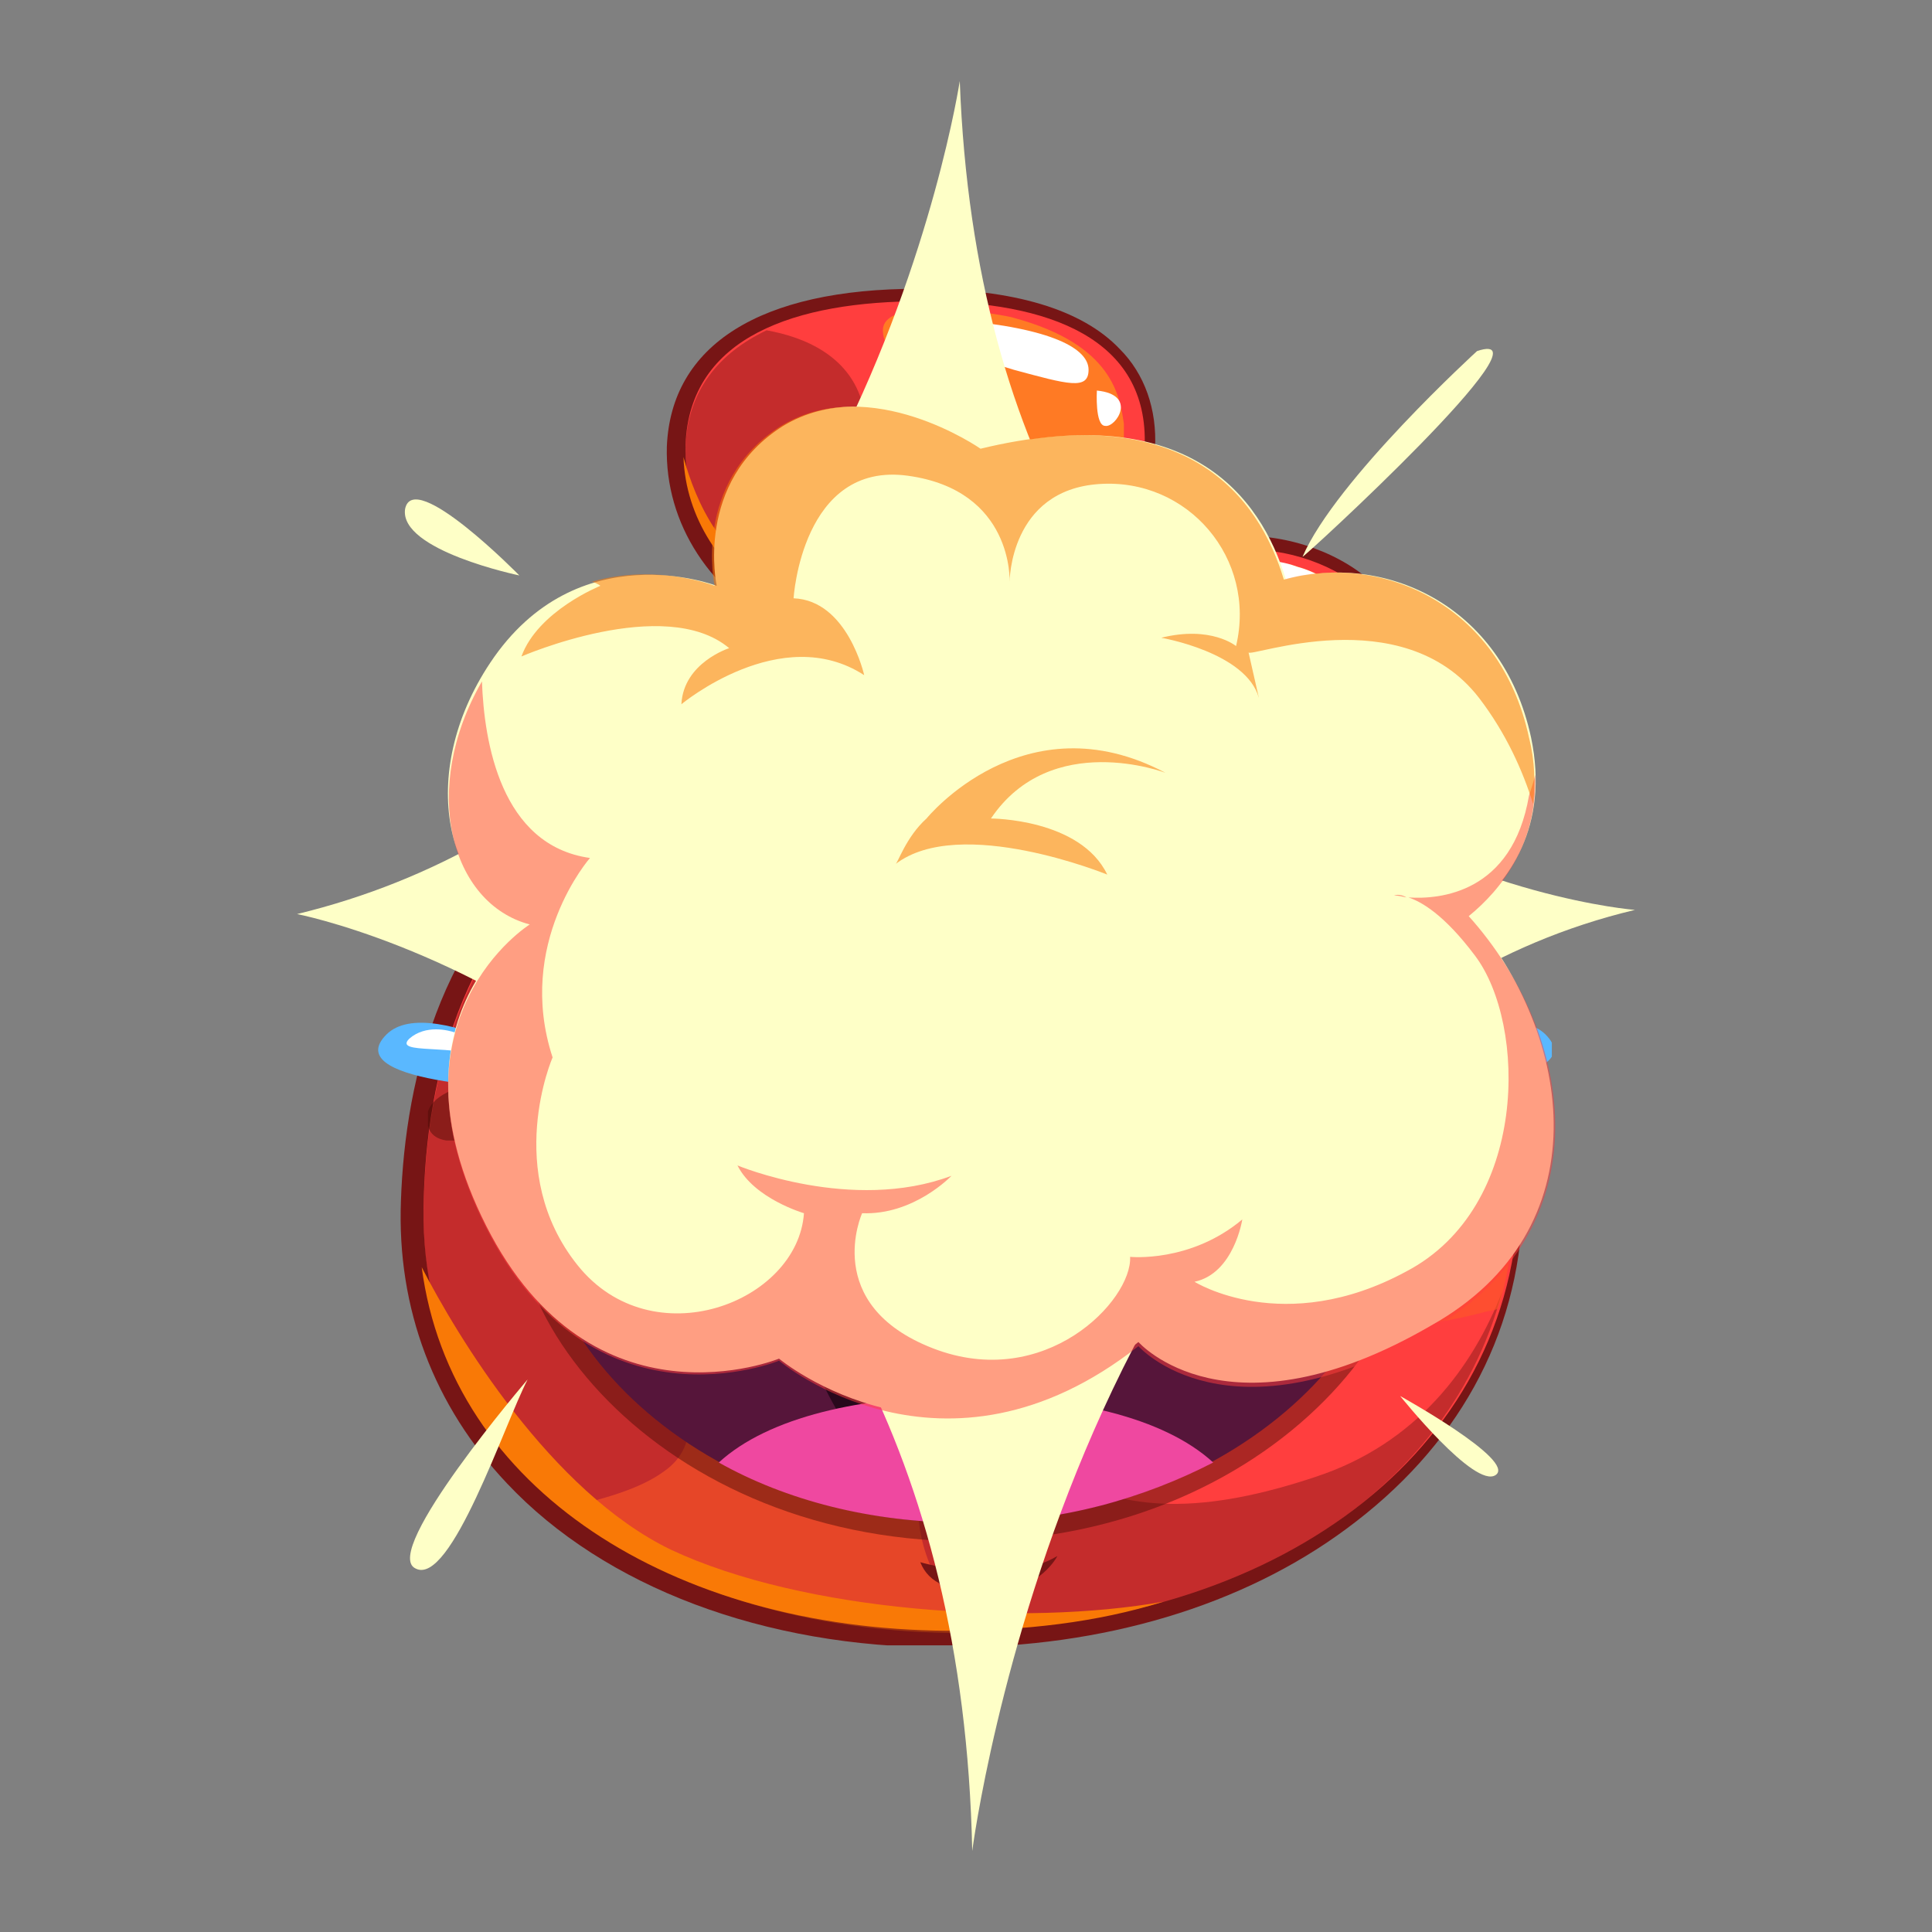 <?xml version="1.0" encoding="utf-8"?>
<!-- Generator: Adobe Illustrator 21.1.0, SVG Export Plug-In . SVG Version: 6.00 Build 0)  -->
<svg version="1.1" xmlns="http://www.w3.org/2000/svg" xmlns:xlink="http://www.w3.org/1999/xlink" x="0px" y="0px"
	 viewBox="0 0 93 93" style="enable-background:new 0 0 93 93;" xml:space="preserve">
<rect x="0" y="0" width="93" height="93" fill="#808080" stroke="none"/>
<style type="text/css">
	.st0{fill:#045B4F;}
	.st1{fill:#0BA8A0;}
	.st2{opacity:0.22;fill:#052D28;}
	.st3{fill:#19CCBE;}
	.st4{fill:#00D8A4;}
	.st5{opacity:0.22;fill:#10FFC0;}
	.st6{opacity:0.29;fill:#052D28;}
	.st7{fill:#FFFFFF;}
	.st8{opacity:0.55;fill:#06332E;}
	.st9{fill:#083F37;}
	.st10{opacity:0.43;fill:#0BA8A0;}
	.st11{fill:#EF48A0;}
	.st12{opacity:0.78;fill:#FF88CC;}
	.st13{fill:#FF88CC;}
	.st14{opacity:0.9;fill:#8FFFDF;}
	.st15{fill:#F5FF76;}
	.st16{opacity:0.61;fill:#79B293;}
	.st17{opacity:0.22;}
	.st18{fill:#052D28;}
	.st19{fill:#BDFDFF;}
	.st20{opacity:0.52;fill:#BDFDFF;}
	.st21{opacity:0.62;}
	.st22{opacity:0.5;fill:#BDFDFF;}
	.st23{opacity:0.68;}
	.st24{fill:#0B3D36;}
	.st25{fill:#892563;}
	.st26{opacity:0.35;fill:#FF88CC;}
	.st27{opacity:0.29;fill:#56153A;}
	.st28{fill:#FF6CC0;}
	.st29{opacity:0.3;fill:#FFA37B;}
	.st30{fill:#FFC2E8;}
	.st31{opacity:0.55;fill:#56153A;}
	.st32{fill:#56153A;}
	.st33{opacity:0.5;fill:#EF48A0;}
	.st34{opacity:0.44;fill:#FF88CC;}
	.st35{opacity:0.38;fill:#56153A;}
	.st36{opacity:0.61;fill:#DDAFC9;}
	.st37{opacity:0.3;fill:#F9E4EC;}
	.st38{opacity:0.5;}
	.st39{opacity:0.5;fill:#56153A;}
	.st40{fill:#F9E4EC;}
	.st41{clip-path:url(#SVGID_2_);}
	.st42{clip-path:url(#SVGID_4_);fill:#0A4377;}
	.st43{clip-path:url(#SVGID_4_);fill:#2D84E2;}
	.st44{clip-path:url(#SVGID_4_);fill:#3BADF2;}
	.st45{opacity:0.27;clip-path:url(#SVGID_4_);}
	.st46{clip-path:url(#SVGID_6_);fill:#19328E;}
	.st47{clip-path:url(#SVGID_8_);fill:#19328E;}
	.st48{opacity:0.5;clip-path:url(#SVGID_4_);}
	.st49{clip-path:url(#SVGID_10_);fill:#19328E;}
	.st50{opacity:0.13;clip-path:url(#SVGID_4_);}
	.st51{clip-path:url(#SVGID_12_);fill:#C5FFFF;}
	.st52{opacity:0.62;clip-path:url(#SVGID_4_);}
	.st53{clip-path:url(#SVGID_14_);fill:#C5FFFF;}
	.st54{clip-path:url(#SVGID_16_);fill:#C5FFFF;}
	.st55{opacity:0.22;clip-path:url(#SVGID_4_);}
	.st56{clip-path:url(#SVGID_18_);fill:#C5FFFF;}
	.st57{clip-path:url(#SVGID_4_);fill:#0E3B63;}
	.st58{clip-path:url(#SVGID_20_);fill:#C5FFFF;}
	.st59{clip-path:url(#SVGID_22_);fill:#C5FFFF;}
	.st60{clip-path:url(#SVGID_24_);fill:#C5FFFF;}
	.st61{clip-path:url(#SVGID_4_);fill:#EF48A0;}
	.st62{clip-path:url(#SVGID_4_);fill:#FFFFFF;}
	.st63{clip-path:url(#SVGID_26_);fill:#19328E;}
	.st64{clip-path:url(#SVGID_28_);fill:#19328E;}
	.st65{clip-path:url(#SVGID_30_);fill:#19328E;}
	.st66{opacity:0.78;clip-path:url(#SVGID_4_);}
	.st67{opacity:0.43;clip-path:url(#SVGID_32_);fill:#3BADF2;}
	.st68{opacity:0.43;clip-path:url(#SVGID_34_);fill:#3BADF2;}
	.st69{clip-path:url(#SVGID_36_);fill:#19328E;}
	.st70{clip-path:url(#SVGID_38_);}
	.st71{clip-path:url(#SVGID_40_);fill:#0A4377;}
	.st72{clip-path:url(#SVGID_40_);fill:#2D84E2;}
	.st73{clip-path:url(#SVGID_40_);fill:#3BADF2;}
	.st74{opacity:0.27;clip-path:url(#SVGID_40_);}
	.st75{clip-path:url(#SVGID_42_);fill:#19328E;}
	.st76{clip-path:url(#SVGID_44_);fill:#19328E;}
	.st77{opacity:0.5;clip-path:url(#SVGID_40_);}
	.st78{clip-path:url(#SVGID_46_);fill:#19328E;}
	.st79{opacity:0.13;clip-path:url(#SVGID_40_);}
	.st80{clip-path:url(#SVGID_48_);fill:#C5FFFF;}
	.st81{opacity:0.62;clip-path:url(#SVGID_40_);}
	.st82{clip-path:url(#SVGID_50_);fill:#C5FFFF;}
	.st83{clip-path:url(#SVGID_52_);fill:#C5FFFF;}
	.st84{opacity:0.22;clip-path:url(#SVGID_40_);}
	.st85{clip-path:url(#SVGID_54_);fill:#C5FFFF;}
	.st86{clip-path:url(#SVGID_40_);fill:#0E3B63;}
	.st87{clip-path:url(#SVGID_56_);fill:#C5FFFF;}
	.st88{clip-path:url(#SVGID_58_);fill:#C5FFFF;}
	.st89{clip-path:url(#SVGID_60_);fill:#C5FFFF;}
	.st90{clip-path:url(#SVGID_40_);fill:#EF48A0;}
	.st91{clip-path:url(#SVGID_40_);fill:#FFFFFF;}
	.st92{clip-path:url(#SVGID_62_);fill:#19328E;}
	.st93{clip-path:url(#SVGID_64_);fill:#19328E;}
	.st94{clip-path:url(#SVGID_66_);fill:#19328E;}
	.st95{opacity:0.78;clip-path:url(#SVGID_40_);}
	.st96{opacity:0.43;clip-path:url(#SVGID_68_);fill:#3BADF2;}
	.st97{opacity:0.43;clip-path:url(#SVGID_70_);fill:#3BADF2;}
	.st98{clip-path:url(#SVGID_72_);fill:#19328E;}
	.st99{opacity:0.21;fill:#85D2F9;}
	.st100{clip-path:url(#SVGID_74_);}
	.st101{clip-path:url(#SVGID_76_);fill:#0A4377;}
	.st102{clip-path:url(#SVGID_76_);fill:#2D84E2;}
	.st103{clip-path:url(#SVGID_76_);fill:#3BADF2;}
	.st104{opacity:0.27;clip-path:url(#SVGID_76_);}
	.st105{clip-path:url(#SVGID_78_);fill:#19328E;}
	.st106{clip-path:url(#SVGID_80_);fill:#19328E;}
	.st107{opacity:0.5;clip-path:url(#SVGID_76_);}
	.st108{clip-path:url(#SVGID_82_);fill:#19328E;}
	.st109{opacity:0.13;clip-path:url(#SVGID_76_);}
	.st110{clip-path:url(#SVGID_84_);fill:#C5FFFF;}
	.st111{opacity:0.62;clip-path:url(#SVGID_76_);}
	.st112{clip-path:url(#SVGID_86_);fill:#C5FFFF;}
	.st113{clip-path:url(#SVGID_88_);fill:#C5FFFF;}
	.st114{opacity:0.22;clip-path:url(#SVGID_76_);}
	.st115{clip-path:url(#SVGID_90_);fill:#C5FFFF;}
	.st116{clip-path:url(#SVGID_76_);fill:#0E3B63;}
	.st117{clip-path:url(#SVGID_92_);fill:#C5FFFF;}
	.st118{clip-path:url(#SVGID_94_);fill:#C5FFFF;}
	.st119{clip-path:url(#SVGID_96_);fill:#C5FFFF;}
	.st120{clip-path:url(#SVGID_76_);fill:#EF48A0;}
	.st121{clip-path:url(#SVGID_76_);fill:#FFFFFF;}
	.st122{clip-path:url(#SVGID_98_);fill:#19328E;}
	.st123{clip-path:url(#SVGID_100_);fill:#19328E;}
	.st124{clip-path:url(#SVGID_102_);fill:#19328E;}
	.st125{opacity:0.78;clip-path:url(#SVGID_76_);}
	.st126{opacity:0.43;clip-path:url(#SVGID_104_);fill:#3BADF2;}
	.st127{opacity:0.43;clip-path:url(#SVGID_106_);fill:#3BADF2;}
	.st128{clip-path:url(#SVGID_108_);fill:#19328E;}
	.st129{opacity:0.5;fill:#C5FFFF;}
	.st130{fill:#C5FFFF;}
	.st131{opacity:0.37;}
	.st132{fill:#19328E;}
	.st133{opacity:0.43;fill:#3BADF2;}
	.st134{clip-path:url(#SVGID_110_);}
	.st135{clip-path:url(#SVGID_112_);fill:#0A4377;}
	.st136{clip-path:url(#SVGID_112_);fill:#2D84E2;}
	.st137{clip-path:url(#SVGID_112_);fill:#3BADF2;}
	.st138{opacity:0.27;clip-path:url(#SVGID_112_);}
	.st139{clip-path:url(#SVGID_114_);fill:#19328E;}
	.st140{clip-path:url(#SVGID_116_);fill:#19328E;}
	.st141{opacity:0.5;clip-path:url(#SVGID_112_);}
	.st142{clip-path:url(#SVGID_118_);fill:#19328E;}
	.st143{opacity:0.13;clip-path:url(#SVGID_112_);}
	.st144{clip-path:url(#SVGID_120_);fill:#C5FFFF;}
	.st145{opacity:0.62;clip-path:url(#SVGID_112_);}
	.st146{clip-path:url(#SVGID_122_);fill:#C5FFFF;}
	.st147{clip-path:url(#SVGID_124_);fill:#C5FFFF;}
	.st148{opacity:0.22;clip-path:url(#SVGID_112_);}
	.st149{clip-path:url(#SVGID_126_);fill:#C5FFFF;}
	.st150{clip-path:url(#SVGID_112_);fill:#0E3B63;}
	.st151{clip-path:url(#SVGID_128_);fill:#C5FFFF;}
	.st152{clip-path:url(#SVGID_130_);fill:#C5FFFF;}
	.st153{clip-path:url(#SVGID_132_);fill:#C5FFFF;}
	.st154{clip-path:url(#SVGID_112_);fill:#EF48A0;}
	.st155{clip-path:url(#SVGID_112_);fill:#FFFFFF;}
	.st156{clip-path:url(#SVGID_134_);fill:#19328E;}
	.st157{clip-path:url(#SVGID_136_);fill:#19328E;}
	.st158{clip-path:url(#SVGID_138_);fill:#19328E;}
	.st159{opacity:0.78;clip-path:url(#SVGID_112_);}
	.st160{opacity:0.43;clip-path:url(#SVGID_140_);fill:#3BADF2;}
	.st161{opacity:0.43;clip-path:url(#SVGID_142_);fill:#3BADF2;}
	.st162{clip-path:url(#SVGID_144_);fill:#19328E;}
	.st163{opacity:0.37;fill:#19328E;}
	.st164{clip-path:url(#SVGID_146_);}
	.st165{clip-path:url(#SVGID_148_);fill:#0A4377;}
	.st166{clip-path:url(#SVGID_148_);fill:#2D84E2;}
	.st167{clip-path:url(#SVGID_148_);fill:#3BADF2;}
	.st168{opacity:0.27;clip-path:url(#SVGID_148_);}
	.st169{clip-path:url(#SVGID_150_);fill:#19328E;}
	.st170{clip-path:url(#SVGID_152_);fill:#19328E;}
	.st171{opacity:0.5;clip-path:url(#SVGID_148_);}
	.st172{clip-path:url(#SVGID_154_);fill:#19328E;}
	.st173{opacity:0.13;clip-path:url(#SVGID_148_);}
	.st174{clip-path:url(#SVGID_156_);fill:#C5FFFF;}
	.st175{opacity:0.62;clip-path:url(#SVGID_148_);}
	.st176{clip-path:url(#SVGID_158_);fill:#C5FFFF;}
	.st177{clip-path:url(#SVGID_160_);fill:#C5FFFF;}
	.st178{opacity:0.22;clip-path:url(#SVGID_148_);}
	.st179{clip-path:url(#SVGID_162_);fill:#C5FFFF;}
	.st180{clip-path:url(#SVGID_148_);fill:#0E3B63;}
	.st181{clip-path:url(#SVGID_164_);fill:#C5FFFF;}
	.st182{clip-path:url(#SVGID_166_);fill:#C5FFFF;}
	.st183{clip-path:url(#SVGID_168_);fill:#C5FFFF;}
	.st184{clip-path:url(#SVGID_148_);fill:#EF48A0;}
	.st185{clip-path:url(#SVGID_148_);fill:#FFFFFF;}
	.st186{clip-path:url(#SVGID_170_);fill:#19328E;}
	.st187{clip-path:url(#SVGID_172_);fill:#19328E;}
	.st188{clip-path:url(#SVGID_174_);fill:#19328E;}
	.st189{opacity:0.78;clip-path:url(#SVGID_148_);}
	.st190{opacity:0.43;clip-path:url(#SVGID_176_);fill:#3BADF2;}
	.st191{opacity:0.43;clip-path:url(#SVGID_178_);fill:#3BADF2;}
	.st192{clip-path:url(#SVGID_180_);fill:#19328E;}
	.st193{clip-path:url(#SVGID_182_);}
	.st194{clip-path:url(#SVGID_184_);fill:#0A4377;}
	.st195{clip-path:url(#SVGID_184_);fill:#2D84E2;}
	.st196{clip-path:url(#SVGID_184_);fill:#3BADF2;}
	.st197{opacity:0.27;clip-path:url(#SVGID_184_);}
	.st198{clip-path:url(#SVGID_186_);fill:#19328E;}
	.st199{clip-path:url(#SVGID_188_);fill:#19328E;}
	.st200{opacity:0.5;clip-path:url(#SVGID_184_);}
	.st201{clip-path:url(#SVGID_190_);fill:#19328E;}
	.st202{opacity:0.13;clip-path:url(#SVGID_184_);}
	.st203{clip-path:url(#SVGID_192_);fill:#C5FFFF;}
	.st204{opacity:0.62;clip-path:url(#SVGID_184_);}
	.st205{clip-path:url(#SVGID_194_);fill:#C5FFFF;}
	.st206{clip-path:url(#SVGID_196_);fill:#C5FFFF;}
	.st207{opacity:0.22;clip-path:url(#SVGID_184_);}
	.st208{clip-path:url(#SVGID_198_);fill:#C5FFFF;}
	.st209{clip-path:url(#SVGID_184_);fill:#0E3B63;}
	.st210{clip-path:url(#SVGID_200_);fill:#C5FFFF;}
	.st211{clip-path:url(#SVGID_202_);fill:#C5FFFF;}
	.st212{clip-path:url(#SVGID_204_);fill:#C5FFFF;}
	.st213{clip-path:url(#SVGID_184_);fill:#EF48A0;}
	.st214{clip-path:url(#SVGID_184_);fill:#FFFFFF;}
	.st215{clip-path:url(#SVGID_206_);fill:#19328E;}
	.st216{clip-path:url(#SVGID_208_);fill:#19328E;}
	.st217{clip-path:url(#SVGID_210_);fill:#19328E;}
	.st218{opacity:0.78;clip-path:url(#SVGID_184_);}
	.st219{opacity:0.43;clip-path:url(#SVGID_212_);fill:#3BADF2;}
	.st220{opacity:0.43;clip-path:url(#SVGID_214_);fill:#3BADF2;}
	.st221{clip-path:url(#SVGID_216_);fill:#19328E;}
	.st222{clip-path:url(#SVGID_218_);}
	.st223{clip-path:url(#SVGID_220_);fill:#0A4377;}
	.st224{clip-path:url(#SVGID_220_);fill:#2D84E2;}
	.st225{clip-path:url(#SVGID_220_);fill:#3BADF2;}
	.st226{opacity:0.27;clip-path:url(#SVGID_220_);}
	.st227{clip-path:url(#SVGID_222_);fill:#19328E;}
	.st228{clip-path:url(#SVGID_224_);fill:#19328E;}
	.st229{opacity:0.5;clip-path:url(#SVGID_220_);}
	.st230{clip-path:url(#SVGID_226_);fill:#19328E;}
	.st231{opacity:0.13;clip-path:url(#SVGID_220_);}
	.st232{clip-path:url(#SVGID_228_);fill:#C5FFFF;}
	.st233{opacity:0.62;clip-path:url(#SVGID_220_);}
	.st234{clip-path:url(#SVGID_230_);fill:#C5FFFF;}
	.st235{clip-path:url(#SVGID_232_);fill:#C5FFFF;}
	.st236{opacity:0.22;clip-path:url(#SVGID_220_);}
	.st237{clip-path:url(#SVGID_234_);fill:#C5FFFF;}
	.st238{clip-path:url(#SVGID_220_);fill:#0E3B63;}
	.st239{clip-path:url(#SVGID_236_);fill:#C5FFFF;}
	.st240{clip-path:url(#SVGID_238_);fill:#C5FFFF;}
	.st241{clip-path:url(#SVGID_240_);fill:#C5FFFF;}
	.st242{clip-path:url(#SVGID_220_);fill:#EF48A0;}
	.st243{clip-path:url(#SVGID_220_);fill:#FFFFFF;}
	.st244{clip-path:url(#SVGID_242_);fill:#19328E;}
	.st245{clip-path:url(#SVGID_244_);fill:#19328E;}
	.st246{clip-path:url(#SVGID_246_);fill:#19328E;}
	.st247{opacity:0.78;clip-path:url(#SVGID_220_);}
	.st248{opacity:0.43;clip-path:url(#SVGID_248_);fill:#3BADF2;}
	.st249{opacity:0.43;clip-path:url(#SVGID_250_);fill:#3BADF2;}
	.st250{clip-path:url(#SVGID_252_);fill:#19328E;}
	.st251{clip-path:url(#SVGID_254_);}
	.st252{clip-path:url(#SVGID_256_);fill:#57056B;}
	.st253{clip-path:url(#SVGID_256_);fill:#D14AED;}
	.st254{opacity:0.52;clip-path:url(#SVGID_256_);}
	.st255{clip-path:url(#SVGID_258_);fill:#ED82F9;}
	.st256{opacity:0.33;clip-path:url(#SVGID_256_);}
	.st257{clip-path:url(#SVGID_260_);fill:#421554;}
	.st258{clip-path:url(#SVGID_256_);fill:#E84DF4;}
	.st259{opacity:0.45;clip-path:url(#SVGID_256_);}
	.st260{clip-path:url(#SVGID_262_);fill:#D183FF;}
	.st261{opacity:0.55;clip-path:url(#SVGID_256_);}
	.st262{clip-path:url(#SVGID_264_);fill:#421554;}
	.st263{clip-path:url(#SVGID_256_);fill:#440254;}
	.st264{opacity:0.5;clip-path:url(#SVGID_256_);}
	.st265{clip-path:url(#SVGID_266_);fill:#BE4AED;}
	.st266{clip-path:url(#SVGID_256_);fill:#FFFFFF;}
	.st267{clip-path:url(#SVGID_268_);fill:#421554;}
	.st268{clip-path:url(#SVGID_270_);fill:#BE4AED;}
	.st269{clip-path:url(#SVGID_272_);fill:#421554;}
	.st270{clip-path:url(#SVGID_256_);fill:#EF48A0;}
	.st271{opacity:0.39;clip-path:url(#SVGID_256_);}
	.st272{clip-path:url(#SVGID_274_);fill:#421554;}
	.st273{clip-path:url(#SVGID_256_);fill:#ED82F9;}
	.st274{clip-path:url(#SVGID_256_);fill:#FF6CC0;}
	.st275{opacity:0.37;clip-path:url(#SVGID_256_);}
	.st276{clip-path:url(#SVGID_276_);fill:#421554;}
	.st277{clip-path:url(#SVGID_256_);fill:#FFC2E8;}
	.st278{opacity:0.78;clip-path:url(#SVGID_256_);}
	.st279{clip-path:url(#SVGID_278_);fill:#FF88CC;}
	.st280{clip-path:url(#SVGID_280_);fill:#FF88CC;}
	.st281{clip-path:url(#SVGID_282_);}
	.st282{clip-path:url(#SVGID_284_);fill:#57056B;}
	.st283{clip-path:url(#SVGID_284_);fill:#D14AED;}
	.st284{opacity:0.52;clip-path:url(#SVGID_284_);}
	.st285{clip-path:url(#SVGID_286_);fill:#ED82F9;}
	.st286{opacity:0.33;clip-path:url(#SVGID_284_);}
	.st287{clip-path:url(#SVGID_288_);fill:#421554;}
	.st288{clip-path:url(#SVGID_284_);fill:#E84DF4;}
	.st289{opacity:0.45;clip-path:url(#SVGID_284_);}
	.st290{clip-path:url(#SVGID_290_);fill:#D183FF;}
	.st291{opacity:0.55;clip-path:url(#SVGID_284_);}
	.st292{clip-path:url(#SVGID_292_);fill:#421554;}
	.st293{clip-path:url(#SVGID_284_);fill:#440254;}
	.st294{opacity:0.5;clip-path:url(#SVGID_284_);}
	.st295{clip-path:url(#SVGID_294_);fill:#BE4AED;}
	.st296{clip-path:url(#SVGID_284_);fill:#FFFFFF;}
	.st297{clip-path:url(#SVGID_296_);fill:#421554;}
	.st298{clip-path:url(#SVGID_298_);fill:#BE4AED;}
	.st299{clip-path:url(#SVGID_300_);fill:#421554;}
	.st300{clip-path:url(#SVGID_284_);fill:#EF48A0;}
	.st301{opacity:0.39;clip-path:url(#SVGID_284_);}
	.st302{clip-path:url(#SVGID_302_);fill:#421554;}
	.st303{clip-path:url(#SVGID_284_);fill:#ED82F9;}
	.st304{clip-path:url(#SVGID_284_);fill:#FF6CC0;}
	.st305{opacity:0.37;clip-path:url(#SVGID_284_);}
	.st306{clip-path:url(#SVGID_304_);fill:#421554;}
	.st307{clip-path:url(#SVGID_284_);fill:#FFC2E8;}
	.st308{opacity:0.78;clip-path:url(#SVGID_284_);}
	.st309{clip-path:url(#SVGID_306_);fill:#FF88CC;}
	.st310{clip-path:url(#SVGID_308_);fill:#FF88CC;}
	.st311{opacity:0.53;fill:#EA94FF;}
	.st312{clip-path:url(#SVGID_310_);}
	.st313{clip-path:url(#SVGID_312_);fill:#57056B;}
	.st314{clip-path:url(#SVGID_312_);fill:#D14AED;}
	.st315{opacity:0.52;clip-path:url(#SVGID_312_);}
	.st316{clip-path:url(#SVGID_314_);fill:#ED82F9;}
	.st317{opacity:0.33;clip-path:url(#SVGID_312_);}
	.st318{clip-path:url(#SVGID_316_);fill:#421554;}
	.st319{clip-path:url(#SVGID_312_);fill:#E84DF4;}
	.st320{opacity:0.45;clip-path:url(#SVGID_312_);}
	.st321{clip-path:url(#SVGID_318_);fill:#D183FF;}
	.st322{opacity:0.55;clip-path:url(#SVGID_312_);}
	.st323{clip-path:url(#SVGID_320_);fill:#421554;}
	.st324{clip-path:url(#SVGID_312_);fill:#440254;}
	.st325{opacity:0.5;clip-path:url(#SVGID_312_);}
	.st326{clip-path:url(#SVGID_322_);fill:#BE4AED;}
	.st327{clip-path:url(#SVGID_312_);fill:#FFFFFF;}
	.st328{clip-path:url(#SVGID_324_);fill:#421554;}
	.st329{clip-path:url(#SVGID_326_);fill:#BE4AED;}
	.st330{clip-path:url(#SVGID_328_);fill:#421554;}
	.st331{clip-path:url(#SVGID_312_);fill:#EF48A0;}
	.st332{opacity:0.39;clip-path:url(#SVGID_312_);}
	.st333{clip-path:url(#SVGID_330_);fill:#421554;}
	.st334{clip-path:url(#SVGID_312_);fill:#ED82F9;}
	.st335{clip-path:url(#SVGID_312_);fill:#FF6CC0;}
	.st336{opacity:0.37;clip-path:url(#SVGID_312_);}
	.st337{clip-path:url(#SVGID_332_);fill:#421554;}
	.st338{clip-path:url(#SVGID_312_);fill:#FFC2E8;}
	.st339{opacity:0.78;clip-path:url(#SVGID_312_);}
	.st340{clip-path:url(#SVGID_334_);fill:#FF88CC;}
	.st341{clip-path:url(#SVGID_336_);fill:#FF88CC;}
	.st342{fill:#EFC5FF;}
	.st343{fill:#421554;}
	.st344{fill:#ED82F9;}
	.st345{clip-path:url(#SVGID_338_);}
	.st346{clip-path:url(#SVGID_340_);fill:#57056B;}
	.st347{clip-path:url(#SVGID_340_);fill:#D14AED;}
	.st348{opacity:0.52;clip-path:url(#SVGID_340_);}
	.st349{clip-path:url(#SVGID_342_);fill:#ED82F9;}
	.st350{opacity:0.33;clip-path:url(#SVGID_340_);}
	.st351{clip-path:url(#SVGID_344_);fill:#421554;}
	.st352{clip-path:url(#SVGID_340_);fill:#E84DF4;}
	.st353{opacity:0.45;clip-path:url(#SVGID_340_);}
	.st354{clip-path:url(#SVGID_346_);fill:#D183FF;}
	.st355{opacity:0.55;clip-path:url(#SVGID_340_);}
	.st356{clip-path:url(#SVGID_348_);fill:#421554;}
	.st357{clip-path:url(#SVGID_340_);fill:#440254;}
	.st358{opacity:0.5;clip-path:url(#SVGID_340_);}
	.st359{clip-path:url(#SVGID_350_);fill:#BE4AED;}
	.st360{clip-path:url(#SVGID_340_);fill:#FFFFFF;}
	.st361{clip-path:url(#SVGID_352_);fill:#421554;}
	.st362{clip-path:url(#SVGID_354_);fill:#BE4AED;}
	.st363{clip-path:url(#SVGID_356_);fill:#421554;}
	.st364{clip-path:url(#SVGID_340_);fill:#EF48A0;}
	.st365{opacity:0.39;clip-path:url(#SVGID_340_);}
	.st366{clip-path:url(#SVGID_358_);fill:#421554;}
	.st367{clip-path:url(#SVGID_340_);fill:#ED82F9;}
	.st368{clip-path:url(#SVGID_340_);fill:#FF6CC0;}
	.st369{opacity:0.37;clip-path:url(#SVGID_340_);}
	.st370{clip-path:url(#SVGID_360_);fill:#421554;}
	.st371{clip-path:url(#SVGID_340_);fill:#FFC2E8;}
	.st372{opacity:0.78;clip-path:url(#SVGID_340_);}
	.st373{clip-path:url(#SVGID_362_);fill:#FF88CC;}
	.st374{clip-path:url(#SVGID_364_);fill:#FF88CC;}
	.st375{opacity:0.5;fill:#421554;}
	.st376{clip-path:url(#SVGID_366_);}
	.st377{clip-path:url(#SVGID_368_);fill:#57056B;}
	.st378{clip-path:url(#SVGID_368_);fill:#D14AED;}
	.st379{opacity:0.52;clip-path:url(#SVGID_368_);}
	.st380{clip-path:url(#SVGID_370_);fill:#ED82F9;}
	.st381{opacity:0.33;clip-path:url(#SVGID_368_);}
	.st382{clip-path:url(#SVGID_372_);fill:#421554;}
	.st383{clip-path:url(#SVGID_368_);fill:#E84DF4;}
	.st384{opacity:0.45;clip-path:url(#SVGID_368_);}
	.st385{clip-path:url(#SVGID_374_);fill:#D183FF;}
	.st386{opacity:0.55;clip-path:url(#SVGID_368_);}
	.st387{clip-path:url(#SVGID_376_);fill:#421554;}
	.st388{clip-path:url(#SVGID_368_);fill:#440254;}
	.st389{opacity:0.5;clip-path:url(#SVGID_368_);}
	.st390{clip-path:url(#SVGID_378_);fill:#BE4AED;}
	.st391{clip-path:url(#SVGID_368_);fill:#FFFFFF;}
	.st392{clip-path:url(#SVGID_380_);fill:#421554;}
	.st393{clip-path:url(#SVGID_382_);fill:#BE4AED;}
	.st394{clip-path:url(#SVGID_384_);fill:#421554;}
	.st395{clip-path:url(#SVGID_368_);fill:#EF48A0;}
	.st396{opacity:0.39;clip-path:url(#SVGID_368_);}
	.st397{clip-path:url(#SVGID_386_);fill:#421554;}
	.st398{clip-path:url(#SVGID_368_);fill:#ED82F9;}
	.st399{clip-path:url(#SVGID_368_);fill:#FF6CC0;}
	.st400{opacity:0.37;clip-path:url(#SVGID_368_);}
	.st401{clip-path:url(#SVGID_388_);fill:#421554;}
	.st402{clip-path:url(#SVGID_368_);fill:#FFC2E8;}
	.st403{opacity:0.78;clip-path:url(#SVGID_368_);}
	.st404{clip-path:url(#SVGID_390_);fill:#FF88CC;}
	.st405{clip-path:url(#SVGID_392_);fill:#FF88CC;}
	.st406{clip-path:url(#SVGID_394_);}
	.st407{clip-path:url(#SVGID_396_);fill:#57056B;}
	.st408{clip-path:url(#SVGID_396_);fill:#D14AED;}
	.st409{opacity:0.52;clip-path:url(#SVGID_396_);}
	.st410{clip-path:url(#SVGID_398_);fill:#ED82F9;}
	.st411{opacity:0.33;clip-path:url(#SVGID_396_);}
	.st412{clip-path:url(#SVGID_400_);fill:#421554;}
	.st413{clip-path:url(#SVGID_396_);fill:#E84DF4;}
	.st414{opacity:0.45;clip-path:url(#SVGID_396_);}
	.st415{clip-path:url(#SVGID_402_);fill:#D183FF;}
	.st416{opacity:0.55;clip-path:url(#SVGID_396_);}
	.st417{clip-path:url(#SVGID_404_);fill:#421554;}
	.st418{clip-path:url(#SVGID_396_);fill:#440254;}
	.st419{opacity:0.5;clip-path:url(#SVGID_396_);}
	.st420{clip-path:url(#SVGID_406_);fill:#BE4AED;}
	.st421{clip-path:url(#SVGID_396_);fill:#FFFFFF;}
	.st422{clip-path:url(#SVGID_408_);fill:#421554;}
	.st423{clip-path:url(#SVGID_410_);fill:#BE4AED;}
	.st424{clip-path:url(#SVGID_412_);fill:#421554;}
	.st425{clip-path:url(#SVGID_396_);fill:#EF48A0;}
	.st426{opacity:0.39;clip-path:url(#SVGID_396_);}
	.st427{clip-path:url(#SVGID_414_);fill:#421554;}
	.st428{clip-path:url(#SVGID_396_);fill:#ED82F9;}
	.st429{clip-path:url(#SVGID_396_);fill:#FF6CC0;}
	.st430{opacity:0.37;clip-path:url(#SVGID_396_);}
	.st431{clip-path:url(#SVGID_416_);fill:#421554;}
	.st432{clip-path:url(#SVGID_396_);fill:#FFC2E8;}
	.st433{opacity:0.78;clip-path:url(#SVGID_396_);}
	.st434{clip-path:url(#SVGID_418_);fill:#FF88CC;}
	.st435{clip-path:url(#SVGID_420_);fill:#FF88CC;}
	.st436{clip-path:url(#SVGID_422_);}
	.st437{clip-path:url(#SVGID_424_);fill:#57056B;}
	.st438{clip-path:url(#SVGID_424_);fill:#D14AED;}
	.st439{opacity:0.52;clip-path:url(#SVGID_424_);}
	.st440{clip-path:url(#SVGID_426_);fill:#ED82F9;}
	.st441{opacity:0.33;clip-path:url(#SVGID_424_);}
	.st442{clip-path:url(#SVGID_428_);fill:#421554;}
	.st443{clip-path:url(#SVGID_424_);fill:#E84DF4;}
	.st444{opacity:0.45;clip-path:url(#SVGID_424_);}
	.st445{clip-path:url(#SVGID_430_);fill:#D183FF;}
	.st446{opacity:0.55;clip-path:url(#SVGID_424_);}
	.st447{clip-path:url(#SVGID_432_);fill:#421554;}
	.st448{clip-path:url(#SVGID_424_);fill:#440254;}
	.st449{opacity:0.5;clip-path:url(#SVGID_424_);}
	.st450{clip-path:url(#SVGID_434_);fill:#BE4AED;}
	.st451{clip-path:url(#SVGID_424_);fill:#FFFFFF;}
	.st452{clip-path:url(#SVGID_436_);fill:#421554;}
	.st453{clip-path:url(#SVGID_438_);fill:#BE4AED;}
	.st454{clip-path:url(#SVGID_440_);fill:#421554;}
	.st455{clip-path:url(#SVGID_424_);fill:#EF48A0;}
	.st456{opacity:0.39;clip-path:url(#SVGID_424_);}
	.st457{clip-path:url(#SVGID_442_);fill:#421554;}
	.st458{clip-path:url(#SVGID_424_);fill:#ED82F9;}
	.st459{clip-path:url(#SVGID_424_);fill:#FF6CC0;}
	.st460{opacity:0.37;clip-path:url(#SVGID_424_);}
	.st461{clip-path:url(#SVGID_444_);fill:#421554;}
	.st462{clip-path:url(#SVGID_424_);fill:#FFC2E8;}
	.st463{opacity:0.78;clip-path:url(#SVGID_424_);}
	.st464{clip-path:url(#SVGID_446_);fill:#FF88CC;}
	.st465{clip-path:url(#SVGID_448_);fill:#FF88CC;}
	.st466{clip-path:url(#SVGID_450_);}
	.st467{clip-path:url(#SVGID_452_);fill:#771515;}
	.st468{clip-path:url(#SVGID_452_);fill:#FF3E3E;}
	.st469{opacity:0.42;clip-path:url(#SVGID_452_);}
	.st470{clip-path:url(#SVGID_454_);fill:#FFCE00;}
	.st471{opacity:0.43;clip-path:url(#SVGID_452_);}
	.st472{clip-path:url(#SVGID_456_);fill:#771515;}
	.st473{opacity:0.61;clip-path:url(#SVGID_456_);}
	.st474{clip-path:url(#SVGID_458_);fill:#F97906;}
	.st475{opacity:0.22;clip-path:url(#SVGID_452_);}
	.st476{clip-path:url(#SVGID_460_);fill:#FEFFF5;}
	.st477{clip-path:url(#SVGID_452_);fill:#560C09;}
	.st478{clip-path:url(#SVGID_462_);fill:#FEFFF5;}
	.st479{opacity:0.46;clip-path:url(#SVGID_452_);}
	.st480{clip-path:url(#SVGID_464_);fill:#470A04;}
	.st481{clip-path:url(#SVGID_452_);fill:#5AB8FF;}
	.st482{clip-path:url(#SVGID_452_);fill:#FFFFFF;}
	.st483{clip-path:url(#SVGID_466_);fill:#470A04;}
	.st484{clip-path:url(#SVGID_468_);fill:#470A04;}
	.st485{clip-path:url(#SVGID_452_);fill:#56153A;}
	.st486{clip-path:url(#SVGID_452_);fill:#28081C;}
	.st487{clip-path:url(#SVGID_452_);fill:#EF48A0;}
	.st488{clip-path:url(#SVGID_470_);fill:#FFCE00;}
	.st489{clip-path:url(#SVGID_472_);fill:#FFCE00;}
	.st490{clip-path:url(#SVGID_474_);fill:#FFCE00;}
	.st491{clip-path:url(#SVGID_452_);fill:#F97906;}
	.st492{clip-path:url(#SVGID_476_);}
	.st493{clip-path:url(#SVGID_478_);fill:#771515;}
	.st494{clip-path:url(#SVGID_478_);fill:#FF3E3E;}
	.st495{opacity:0.42;clip-path:url(#SVGID_478_);}
	.st496{clip-path:url(#SVGID_480_);fill:#FFCE00;}
	.st497{opacity:0.43;clip-path:url(#SVGID_478_);}
	.st498{clip-path:url(#SVGID_482_);fill:#771515;}
	.st499{opacity:0.61;clip-path:url(#SVGID_482_);}
	.st500{clip-path:url(#SVGID_484_);fill:#F97906;}
	.st501{opacity:0.22;clip-path:url(#SVGID_478_);}
	.st502{clip-path:url(#SVGID_486_);fill:#FEFFF5;}
	.st503{clip-path:url(#SVGID_478_);fill:#560C09;}
	.st504{clip-path:url(#SVGID_488_);fill:#FEFFF5;}
	.st505{opacity:0.46;clip-path:url(#SVGID_478_);}
	.st506{clip-path:url(#SVGID_490_);fill:#470A04;}
	.st507{clip-path:url(#SVGID_478_);fill:#5AB8FF;}
	.st508{clip-path:url(#SVGID_478_);fill:#FFFFFF;}
	.st509{clip-path:url(#SVGID_492_);fill:#470A04;}
	.st510{clip-path:url(#SVGID_494_);fill:#470A04;}
	.st511{clip-path:url(#SVGID_478_);fill:#56153A;}
	.st512{clip-path:url(#SVGID_478_);fill:#28081C;}
	.st513{clip-path:url(#SVGID_478_);fill:#EF48A0;}
	.st514{clip-path:url(#SVGID_496_);fill:#FFCE00;}
	.st515{clip-path:url(#SVGID_498_);fill:#FFCE00;}
	.st516{clip-path:url(#SVGID_500_);fill:#FFCE00;}
	.st517{clip-path:url(#SVGID_478_);fill:#F97906;}
	.st518{opacity:0.3;fill:#FFCE00;}
	.st519{clip-path:url(#SVGID_502_);}
	.st520{clip-path:url(#SVGID_504_);fill:#771515;}
	.st521{clip-path:url(#SVGID_504_);fill:#FF3E3E;}
	.st522{opacity:0.42;clip-path:url(#SVGID_504_);}
	.st523{clip-path:url(#SVGID_506_);fill:#FFCE00;}
	.st524{opacity:0.43;clip-path:url(#SVGID_504_);}
	.st525{clip-path:url(#SVGID_508_);fill:#771515;}
	.st526{opacity:0.61;clip-path:url(#SVGID_508_);}
	.st527{clip-path:url(#SVGID_510_);fill:#F97906;}
	.st528{opacity:0.22;clip-path:url(#SVGID_504_);}
	.st529{clip-path:url(#SVGID_512_);fill:#FEFFF5;}
	.st530{clip-path:url(#SVGID_504_);fill:#560C09;}
	.st531{clip-path:url(#SVGID_514_);fill:#FEFFF5;}
	.st532{opacity:0.46;clip-path:url(#SVGID_504_);}
	.st533{clip-path:url(#SVGID_516_);fill:#470A04;}
	.st534{clip-path:url(#SVGID_504_);fill:#5AB8FF;}
	.st535{clip-path:url(#SVGID_504_);fill:#FFFFFF;}
	.st536{clip-path:url(#SVGID_518_);fill:#470A04;}
	.st537{clip-path:url(#SVGID_520_);fill:#470A04;}
	.st538{clip-path:url(#SVGID_504_);fill:#56153A;}
	.st539{clip-path:url(#SVGID_504_);fill:#28081C;}
	.st540{clip-path:url(#SVGID_504_);fill:#EF48A0;}
	.st541{clip-path:url(#SVGID_522_);fill:#FFCE00;}
	.st542{clip-path:url(#SVGID_524_);fill:#FFCE00;}
	.st543{clip-path:url(#SVGID_526_);fill:#FFCE00;}
	.st544{clip-path:url(#SVGID_504_);fill:#F97906;}
	.st545{fill:#FEFFC7;}
	.st546{fill:#FF3E3E;}
	.st547{opacity:0.55;fill:#F97906;}
	.st548{clip-path:url(#SVGID_528_);}
	.st549{clip-path:url(#SVGID_530_);fill:#771515;}
	.st550{clip-path:url(#SVGID_530_);fill:#FF3E3E;}
	.st551{opacity:0.42;clip-path:url(#SVGID_530_);}
	.st552{clip-path:url(#SVGID_532_);fill:#FFCE00;}
	.st553{opacity:0.43;clip-path:url(#SVGID_530_);}
	.st554{clip-path:url(#SVGID_534_);fill:#771515;}
	.st555{opacity:0.61;clip-path:url(#SVGID_534_);}
	.st556{clip-path:url(#SVGID_536_);fill:#F97906;}
	.st557{opacity:0.22;clip-path:url(#SVGID_530_);}
	.st558{clip-path:url(#SVGID_538_);fill:#FEFFF5;}
	.st559{clip-path:url(#SVGID_530_);fill:#560C09;}
	.st560{clip-path:url(#SVGID_540_);fill:#FEFFF5;}
	.st561{opacity:0.46;clip-path:url(#SVGID_530_);}
	.st562{clip-path:url(#SVGID_542_);fill:#470A04;}
	.st563{clip-path:url(#SVGID_530_);fill:#5AB8FF;}
	.st564{clip-path:url(#SVGID_530_);fill:#FFFFFF;}
	.st565{clip-path:url(#SVGID_544_);fill:#470A04;}
	.st566{clip-path:url(#SVGID_546_);fill:#470A04;}
	.st567{clip-path:url(#SVGID_530_);fill:#56153A;}
	.st568{clip-path:url(#SVGID_530_);fill:#28081C;}
	.st569{clip-path:url(#SVGID_530_);fill:#EF48A0;}
	.st570{clip-path:url(#SVGID_548_);fill:#FFCE00;}
	.st571{clip-path:url(#SVGID_550_);fill:#FFCE00;}
	.st572{clip-path:url(#SVGID_552_);fill:#FFCE00;}
	.st573{clip-path:url(#SVGID_530_);fill:#F97906;}
	.st574{opacity:0.5;fill:#FF3E3E;}
	.st575{clip-path:url(#SVGID_554_);}
	.st576{clip-path:url(#SVGID_556_);fill:#771515;}
	.st577{clip-path:url(#SVGID_556_);fill:#FF3E3E;}
	.st578{opacity:0.42;clip-path:url(#SVGID_556_);}
	.st579{clip-path:url(#SVGID_558_);fill:#FFCE00;}
	.st580{opacity:0.43;clip-path:url(#SVGID_556_);}
	.st581{clip-path:url(#SVGID_560_);fill:#771515;}
	.st582{opacity:0.61;clip-path:url(#SVGID_560_);}
	.st583{clip-path:url(#SVGID_562_);fill:#F97906;}
	.st584{opacity:0.22;clip-path:url(#SVGID_556_);}
	.st585{clip-path:url(#SVGID_564_);fill:#FEFFF5;}
	.st586{clip-path:url(#SVGID_556_);fill:#560C09;}
	.st587{clip-path:url(#SVGID_566_);fill:#FEFFF5;}
	.st588{opacity:0.46;clip-path:url(#SVGID_556_);}
	.st589{clip-path:url(#SVGID_568_);fill:#470A04;}
	.st590{clip-path:url(#SVGID_556_);fill:#5AB8FF;}
	.st591{clip-path:url(#SVGID_556_);fill:#FFFFFF;}
	.st592{clip-path:url(#SVGID_570_);fill:#470A04;}
	.st593{clip-path:url(#SVGID_572_);fill:#470A04;}
	.st594{clip-path:url(#SVGID_556_);fill:#56153A;}
	.st595{clip-path:url(#SVGID_556_);fill:#28081C;}
	.st596{clip-path:url(#SVGID_556_);fill:#EF48A0;}
	.st597{clip-path:url(#SVGID_574_);fill:#FFCE00;}
	.st598{clip-path:url(#SVGID_576_);fill:#FFCE00;}
	.st599{clip-path:url(#SVGID_578_);fill:#FFCE00;}
	.st600{clip-path:url(#SVGID_556_);fill:#F97906;}
	.st601{clip-path:url(#SVGID_580_);}
	.st602{clip-path:url(#SVGID_582_);fill:#771515;}
	.st603{clip-path:url(#SVGID_582_);fill:#FF3E3E;}
	.st604{opacity:0.42;clip-path:url(#SVGID_582_);}
	.st605{clip-path:url(#SVGID_584_);fill:#FFCE00;}
	.st606{opacity:0.43;clip-path:url(#SVGID_582_);}
	.st607{clip-path:url(#SVGID_586_);fill:#771515;}
	.st608{opacity:0.61;clip-path:url(#SVGID_586_);}
	.st609{clip-path:url(#SVGID_588_);fill:#F97906;}
	.st610{opacity:0.22;clip-path:url(#SVGID_582_);}
	.st611{clip-path:url(#SVGID_590_);fill:#FEFFF5;}
	.st612{clip-path:url(#SVGID_582_);fill:#560C09;}
	.st613{clip-path:url(#SVGID_592_);fill:#FEFFF5;}
	.st614{opacity:0.46;clip-path:url(#SVGID_582_);}
	.st615{clip-path:url(#SVGID_594_);fill:#470A04;}
	.st616{clip-path:url(#SVGID_582_);fill:#5AB8FF;}
	.st617{clip-path:url(#SVGID_582_);fill:#FFFFFF;}
	.st618{clip-path:url(#SVGID_596_);fill:#470A04;}
	.st619{clip-path:url(#SVGID_598_);fill:#470A04;}
	.st620{clip-path:url(#SVGID_582_);fill:#56153A;}
	.st621{clip-path:url(#SVGID_582_);fill:#28081C;}
	.st622{clip-path:url(#SVGID_582_);fill:#EF48A0;}
	.st623{clip-path:url(#SVGID_600_);fill:#FFCE00;}
	.st624{clip-path:url(#SVGID_602_);fill:#FFCE00;}
	.st625{clip-path:url(#SVGID_604_);fill:#FFCE00;}
	.st626{clip-path:url(#SVGID_582_);fill:#F97906;}
	.st627{clip-path:url(#SVGID_606_);}
	.st628{clip-path:url(#SVGID_608_);fill:#771515;}
	.st629{clip-path:url(#SVGID_608_);fill:#FF3E3E;}
	.st630{opacity:0.42;clip-path:url(#SVGID_608_);}
	.st631{clip-path:url(#SVGID_610_);fill:#FFCE00;}
	.st632{opacity:0.43;clip-path:url(#SVGID_608_);}
	.st633{clip-path:url(#SVGID_612_);fill:#771515;}
	.st634{opacity:0.61;clip-path:url(#SVGID_612_);}
	.st635{clip-path:url(#SVGID_614_);fill:#F97906;}
	.st636{opacity:0.22;clip-path:url(#SVGID_608_);}
	.st637{clip-path:url(#SVGID_616_);fill:#FEFFF5;}
	.st638{clip-path:url(#SVGID_608_);fill:#560C09;}
	.st639{clip-path:url(#SVGID_618_);fill:#FEFFF5;}
	.st640{opacity:0.46;clip-path:url(#SVGID_608_);}
	.st641{clip-path:url(#SVGID_620_);fill:#470A04;}
	.st642{clip-path:url(#SVGID_608_);fill:#5AB8FF;}
	.st643{clip-path:url(#SVGID_608_);fill:#FFFFFF;}
	.st644{clip-path:url(#SVGID_622_);fill:#470A04;}
	.st645{clip-path:url(#SVGID_624_);fill:#470A04;}
	.st646{clip-path:url(#SVGID_608_);fill:#56153A;}
	.st647{clip-path:url(#SVGID_608_);fill:#28081C;}
	.st648{clip-path:url(#SVGID_608_);fill:#EF48A0;}
	.st649{clip-path:url(#SVGID_626_);fill:#FFCE00;}
	.st650{clip-path:url(#SVGID_628_);fill:#FFCE00;}
	.st651{clip-path:url(#SVGID_630_);fill:#FFCE00;}
	.st652{clip-path:url(#SVGID_608_);fill:#F97906;}
</style>
<g id="_x2014_ÎÓÈ_x5F_3">
</g>
<g id="_x2014_ÎÓÈ_x5F_1">
</g>
<g id="_x2014_ÎÓÈ_x5F_2">
	<g>
		<g>
			<defs>
				<rect id="SVGID_501_" x="18.2" y="13.7" width="56.5" height="65.5"/>
			</defs>
			<clipPath id="SVGID_2_">
				<use xlink:href="#SVGID_501_"  style="overflow:visible;"/>
			</clipPath>
			<g class="st41">
				<defs>
					<rect id="SVGID_503_" x="18.2" y="13.7" width="56.5" height="65.5"/>
				</defs>
				<clipPath id="SVGID_4_">
					<use xlink:href="#SVGID_503_"  style="overflow:visible;"/>
				</clipPath>
				<path style="clip-path:url(#SVGID_4_);fill:#771515;" d="M61.2,37.8c-0.2-0.2-0.4-0.5-0.6-0.7c-0.2-0.3-0.3-0.4-0.4-0.5
					c0.1,0,0.3-0.1,0.7-0.1c0.1,0,0.3,0,0.5,0c0.1,0,0.3,0,0.4,0c1.2,0,5-0.4,5.7-4.9c0.2-1.1-0.2-2.1-1-3.1c-1.4-1.6-4-2.7-6.5-2.7
					c-1.4,0-2.6,0.4-3.5,1.1c-2.3,1.8-2,3.3-1.7,4.6c0.2,0.7,0.3,1.4,0.1,2.2c-0.1,0.4-0.4,0.8-1.4,0.8c-0.1,0-0.2,0-0.3,0
					c-0.4-0.1-0.8-0.2-1.1-0.4c-3.1-1-3.3-1.2-3-2c0.1-0.4,0.5-1.2,1.7-2.6c2.9-1.9,4.7-4.8,4.8-7.9c0.1-1.9-0.5-3.6-1.7-4.8
					c-1.8-1.9-5.1-2.9-9.7-2.9c-7.6,0-11.9,2.7-12.1,7.6c-0.1,3.7,2.1,7.1,5.8,8.9c1.1,1.1,1.7,2.1,1.5,2.8
					c-0.1,0.5-0.6,0.9-1.4,1.3c-0.6,0.2-1.2,0.5-1.9,0.9c-0.1-0.2-0.1-0.4-0.1-0.7c0-0.9-0.3-1.7-0.9-2.3c-0.9-0.9-2.4-1.5-4-1.5
					c-0.4,0-0.8,0-1.2,0.1c-1.4,0.2-2.7,1.3-3.5,3c-0.6,1.1-1,2.8-0.5,3.9c0.4,0.7,1.2,1.3,2,1.8c0.1,0,0.1,0.1,0.2,0.1
					c-6.8,4.3-8.6,12.1-8.8,18c-0.2,5.2,1.6,9.9,5.1,13.6c4.7,5,12.4,7.9,21,7.9c0.1,0,0.3,0,0.4,0h0c7.3,0,14-2,19-5.7
					c5.3-3.9,8.3-9.2,8.5-15.5C73.9,49.9,69.2,42.1,61.2,37.8"/>
				<path style="clip-path:url(#SVGID_4_);fill:#FF3E3E;" d="M60.8,38.3c-0.2-0.2-0.4-0.5-0.6-0.8c-1.2-1.4-0.4-1.8,1.4-1.7
					c1.8,0.1,4.8-0.6,5.4-4.3c0.6-3.7-6.7-6.6-9.9-4.1c-3.2,2.5-0.6,3.8-1.3,6.4c-0.3,1.1-1.4,1.4-2.5,1.3c-3.7-1.2-5.3-1.4-4.7-3.3
					c0.2-0.8,1-1.9,1.9-2.9c2.7-1.7,4.5-4.4,4.6-7.4c0.2-5.2-4.6-7-10.7-7c-6.1,0-11.2,1.7-11.4,6.9c-0.1,3.6,2.1,6.7,5.5,8.3
					c1.9,1.8,3,4.1,0,5.3c-0.7,0.3-1.5,0.7-2.3,1.1c-0.4-0.2-0.7-0.6-0.6-1.6c0.1-2.2-2.7-3.4-5.3-3c-2.7,0.5-4.2,4.5-3.5,5.9
					c0.4,0.8,2,1.6,2.9,2.3c-6.9,3.8-9.1,11.2-9.3,17.9c-0.5,12.6,10.9,20.7,25.4,20.8c14.6,0.2,26.8-7.8,27.3-20.5
					C73.2,49.7,68.3,42.4,60.8,38.3"/>
				<g style="opacity:0.42;clip-path:url(#SVGID_4_);">
					<g>
						<defs>
							<rect id="SVGID_505_" x="39.6" y="37.9" width="32" height="20.3"/>
						</defs>
						<clipPath id="SVGID_6_">
							<use xlink:href="#SVGID_505_"  style="overflow:visible;"/>
						</clipPath>
						<path style="clip-path:url(#SVGID_6_);fill:#FFCE00;" d="M50,38c0,0-5.5-1.1-9.4,3.8c-3.9,4.9,4.5,6.2,9.9,7.5
							c5.4,1.3,11.8,4,13.6,6c1.8,2,5.6,4.4,7.3,1.5C73.1,53.9,64.9,37.8,50,38"/>
					</g>
				</g>
				<g style="opacity:0.43;clip-path:url(#SVGID_4_);">
					<g>
						<defs>
							<rect id="SVGID_507_" x="20.2" y="15.8" width="52.7" height="62.8"/>
						</defs>
						<clipPath id="SVGID_8_">
							<use xlink:href="#SVGID_507_"  style="overflow:visible;"/>
						</clipPath>
						<path style="clip-path:url(#SVGID_8_);fill:#771515;" d="M72.3,62.2c-1.4,3.6-4.1,7.3-9,8.9c-10.5,3.5-15.7,0.1-20.8-12.8
							c-5.1-12.9-12.6-10.1-16.1-12.5c-3.5-2.4,7.6-7,9-7.9c1.4-0.9,3.2-1.3,3.5,0c0.3,1.3,4.6,0.1,6.4-0.9c1.6-0.9,3.3-2.8,4.2-3.3
							c-0.8-0.4-1.1-1-0.8-1.9c0.2-0.8,1-1.9,1.9-2.9c2.3-1.5,4-3.7,4.4-6.2c-0.4,0.8-0.8,1.7-1.2,2.4c-1.1,1.6-12.1,4.3-13.6,1.3
							c-1.5-3,2.2-2.6,1.4-6.6c-0.5-2.7-3-3.6-4.7-3.9c-2.3,1.1-3.8,2.9-3.9,5.6c-0.1,3.6,2.1,6.7,5.5,8.3c1.9,1.8,3,4.1,0,5.3
							c-0.7,0.3-1.5,0.7-2.3,1.1c-0.4-0.2-0.7-0.6-0.6-1.6c0.1-2.2-2.7-3.4-5.3-3c-2.7,0.5-4.2,4.5-3.5,5.9c0.4,0.8,2,1.6,2.9,2.3
							c-6.9,3.8-9.1,11.2-9.3,17.9c-0.5,12.6,10.9,20.7,25.4,20.8C58.5,78.7,69.6,72.5,72.3,62.2"/>
						<g style="opacity:0.61;clip-path:url(#SVGID_8_);">
							<g>
								<defs>
									<rect id="SVGID_509_" x="25" y="43.9" width="47.8" height="34.7"/>
								</defs>
								<clipPath id="SVGID_10_">
									<use xlink:href="#SVGID_509_"  style="overflow:visible;"/>
								</clipPath>
								<path style="clip-path:url(#SVGID_10_);fill:#F97906;" d="M68.5,44.8c0.6,2.4,0.3,4.9-2.5,6.5c-6.6,4-14,3.9-18.6-1
									c-4.6-4.9-10-6.8-13.2-6.4c-3.2,0.4-12.2,4.8-8,11.7c4.2,6.8,9.3,12.7,5.8,15.2c-1.2,0.9-3.1,1.4-4.9,1.8
									c4.6,3.7,11.2,5.9,18.6,6c0.4,0,0.8,0,1.2,0c-1.2-1.3-2.7-3.5-2.7-6c0.1-3.9-3.2-6.9-7.8-13.1c-4.6-6.2,0.4-13,4.4-11.4
									c4,1.6,6,6.1,9.3,8.8c3.3,2.7,10.4,9.1,21.2,6.3c0.3-0.1,0.6-0.1,0.8-0.2c0.5-1.5,0.7-3.1,0.8-4.8
									C73.1,53.2,71.5,48.6,68.5,44.8"/>
							</g>
						</g>
						<path style="clip-path:url(#SVGID_8_);fill:#771515;" d="M55.7,33.8c-0.3,1.1-1.4,1.4-2.5,1.3c-0.3-0.1-0.6-0.2-0.9-0.3
							c0.1,0.2,0.2,0.5,0.2,0.7c-0.1,1.6,4.7,3.5,6,2.8c0.5-0.3,1.8,0,3.1,0.5c-0.3-0.2-0.6-0.3-0.8-0.5c-0.2-0.2-0.4-0.5-0.6-0.8
							c-1.2-1.4-0.4-1.8,1.4-1.7c1.4,0.1,3.4-0.3,4.5-2c-1,0.5-2.1,1-3.1,1c-2-0.1-3.8-1.9-3.3-3.5c0.3-1.3-0.8-3.3-2.1-4.3
							c-0.2,0.1-0.4,0.2-0.6,0.4C53.9,29.8,56.5,31.2,55.7,33.8"/>
					</g>
				</g>
				<g class="st55">
					<g>
						<defs>
							<rect id="SVGID_511_" x="29.3" y="48.5" width="8.6" height="3.8"/>
						</defs>
						<clipPath id="SVGID_12_">
							<use xlink:href="#SVGID_511_"  style="overflow:visible;"/>
						</clipPath>
						<path style="clip-path:url(#SVGID_12_);fill:#FEFFF5;" d="M37.9,51.9c-0.2,0.1-2.6-2.7-4.8-1.7c-2.2,1-3.8,2-3.8,2
							s0.4-2.1,2.3-3.3c1.9-1.1,3.5-0.1,3.5-0.1l2.6,1.7L37.9,51.9z"/>
					</g>
				</g>
				<path style="clip-path:url(#SVGID_4_);fill:#560C09;" d="M33.8,47.6c-2.7,0-5,2.1-5,4.7c0,0.4,0.3,0.7,0.6,0.7
					c0.3,0,0.6-0.3,0.6-0.7c0-1.8,1.7-3.3,3.8-3.3c2.1,0,3.8,1.5,3.8,3.3c0,0.4,0.3,0.7,0.6,0.7c0.3,0,0.6-0.3,0.6-0.7
					C38.8,49.7,36.5,47.6,33.8,47.6"/>
				<path style="clip-path:url(#SVGID_4_);fill:#560C09;" d="M31.4,43.5c0,0,1.5-2.4,2.2-1.9C34.4,42.1,33.1,43.4,31.4,43.5"/>
				<g class="st55">
					<g>
						<defs>
							<rect id="SVGID_513_" x="55.3" y="48.5" width="8.6" height="3.8"/>
						</defs>
						<clipPath id="SVGID_14_">
							<use xlink:href="#SVGID_513_"  style="overflow:visible;"/>
						</clipPath>
						<path style="clip-path:url(#SVGID_14_);fill:#FEFFF5;" d="M55.3,51.9c0.2,0.1,2.6-2.7,4.8-1.7c2.2,1,3.8,2,3.8,2
							s-0.4-2.1-2.3-3.3c-1.9-1.1-3.5-0.1-3.5-0.1l-2.6,1.7L55.3,51.9z"/>
					</g>
				</g>
				<path style="clip-path:url(#SVGID_4_);fill:#560C09;" d="M59.4,47.6c2.7,0,5,2.1,5,4.7c0,0.4-0.3,0.7-0.6,0.7
					c-0.3,0-0.6-0.3-0.6-0.7c0-1.8-1.7-3.3-3.8-3.3c-2.1,0-3.8,1.5-3.8,3.3c0,0.4-0.3,0.7-0.6,0.7c-0.3,0-0.6-0.3-0.6-0.7
					C54.5,49.7,56.7,47.6,59.4,47.6"/>
				<path style="clip-path:url(#SVGID_4_);fill:#560C09;" d="M61.8,44c0,0-1.5-2.4-2.2-1.9C58.8,42.6,60,43.8,61.8,44"/>
				<g style="opacity:0.46;clip-path:url(#SVGID_4_);">
					<g>
						<defs>
							<rect id="SVGID_515_" x="20.6" y="51.8" width="7.2" height="3.1"/>
						</defs>
						<clipPath id="SVGID_16_">
							<use xlink:href="#SVGID_515_"  style="overflow:visible;"/>
						</clipPath>
						<path style="clip-path:url(#SVGID_16_);fill:#470A04;" d="M24.9,51.9c0,0-4.9,0.1-4.3,2.3c0.6,2.2,7-1.3,7-1.3
							S28.7,51.7,24.9,51.9"/>
					</g>
				</g>
				<path style="clip-path:url(#SVGID_4_);fill:#5AB8FF;" d="M28.4,52.5c0,0-7.6-4.9-9.8-2.7C16.4,52,23.9,52.5,28.4,52.5"/>
				<path class="st62" d="M21.9,49.7c-0.3-0.1-1.4-0.4-2.2,0.3c-0.8,0.8,2.3,0.2,3.8,1C25,51.8,26.2,50.9,21.9,49.7"/>
				<g style="opacity:0.46;clip-path:url(#SVGID_4_);">
					<g>
						<defs>
							<rect id="SVGID_517_" x="65.2" y="51.8" width="7.2" height="3.1"/>
						</defs>
						<clipPath id="SVGID_18_">
							<use xlink:href="#SVGID_517_"  style="overflow:visible;"/>
						</clipPath>
						<path style="clip-path:url(#SVGID_18_);fill:#470A04;" d="M68.1,51.9c0,0,4.9,0.1,4.3,2.3c-0.6,2.2-7-1.3-7-1.3
							S64.3,51.7,68.1,51.9"/>
					</g>
				</g>
				<path style="clip-path:url(#SVGID_4_);fill:#5AB8FF;" d="M64.6,52.5c0,0,7.6-4.9,9.8-2.7C76.6,52,69.1,52.5,64.6,52.5"/>
				<path class="st62" d="M71.1,49.7c0.3-0.1,1.4-0.4,2.2,0.3c0.8,0.8-2.3,0.2-3.8,1C68,51.8,66.8,50.9,71.1,49.7"/>
				<g style="opacity:0.46;clip-path:url(#SVGID_4_);">
					<g>
						<defs>
							<rect id="SVGID_519_" x="24.7" y="54.3" width="43.6" height="19.9"/>
						</defs>
						<clipPath id="SVGID_20_">
							<use xlink:href="#SVGID_519_"  style="overflow:visible;"/>
						</clipPath>
						<path style="clip-path:url(#SVGID_20_);fill:#470A04;" d="M67.6,54.3c3.4,7.6-5.7,19.8-21.1,19.9C31.1,74.1,22,61.9,25.5,54.3
							C39,60.1,54.1,60.1,67.6,54.3"/>
					</g>
				</g>
				<path style="clip-path:url(#SVGID_4_);fill:#56153A;" d="M66.5,55.6c2.9,6.9-5.8,17.6-20,17.7c-14.2,0-22.8-10.8-20-17.7
					C39.5,60.8,53.6,60.8,66.5,55.6"/>
				<path style="clip-path:url(#SVGID_4_);fill:#28081C;" d="M41.5,69.7c0,0-4-5.1-2.2-7.6c1.8-2.6,4.3-2.2,4.9-0.1
					c0.6,2.1-0.3,2.6,1.1,3.3c1.3,0.7,2.8-0.2,2.6-1.4c-0.2-1.2-0.6-2.2,1.1-2.3c1.6-0.1,4.5,2,4.1,4.3c-0.4,2.3-1.4,3.5-2,4
					C50.4,70.3,42.8,70.8,41.5,69.7"/>
				<path class="st61" d="M46.5,67.2c-5,0-9.5,1-11.9,3.2c3.2,1.8,7.3,2.9,11.9,2.9c4.6,0,8.6-1.2,11.9-2.9
					C56,68.2,51.5,67.2,46.5,67.2"/>
				<path class="st62" d="M55.8,58.7c-6.5,1.1-13.1,1.1-19.5-0.2c1.5,2.4,5.2,4.5,9.7,4.5C50.5,63.1,54.3,61.1,55.8,58.7"/>
				<path style="clip-path:url(#SVGID_4_);fill:#FF3E3E;" d="M34.2,36c0.6-1.2,0.7-2.4,0.4-3.4c-1-0.9-2.7-1.3-4.4-1
					c-1.8,0.3-3.1,2.4-3.5,4.1c0.2,0.5,0.5,1,1.1,1.3C29.7,38.2,33.3,37.8,34.2,36"/>
				<path style="clip-path:url(#SVGID_4_);fill:#771515;" d="M44.3,75.2c0,0,4.1,1.2,6.6-0.3c0,0-0.8,1.6-3,1.7
					C45.7,76.7,44.7,76.2,44.3,75.2"/>
				<g style="opacity:0.42;clip-path:url(#SVGID_4_);">
					<g>
						<defs>
							<rect id="SVGID_521_" x="28.1" y="32.1" width="6" height="4.1"/>
						</defs>
						<clipPath id="SVGID_22_">
							<use xlink:href="#SVGID_521_"  style="overflow:visible;"/>
						</clipPath>
						<path style="clip-path:url(#SVGID_22_);fill:#FFCE00;" d="M31.2,32.1c0,0-2.7,0-3.1,1.9c-0.4,1.9,3,2.3,4.5,2.2
							c1.5-0.1,1.3-2.5,1.4-3C34.1,32.6,32.6,31.9,31.2,32.1"/>
					</g>
				</g>
				<g style="opacity:0.42;clip-path:url(#SVGID_4_);">
					<g>
						<defs>
							<rect id="SVGID_523_" x="42.5" y="14.8" width="11.6" height="9"/>
						</defs>
						<clipPath id="SVGID_24_">
							<use xlink:href="#SVGID_523_"  style="overflow:visible;"/>
						</clipPath>
						<path style="clip-path:url(#SVGID_24_);fill:#FFCE00;" d="M48.8,15.3c-0.2-0.1-6.3-1.2-6.3,0.6c0,1.9,3.7,2.2,4.1,3.7
							c0.4,1.4,0.1,4.1,3.5,4.3c3.3,0.1,4.3-2.2,4-3.5C53.9,19.1,53.6,16.6,48.8,15.3"/>
					</g>
				</g>
				<g style="opacity:0.42;clip-path:url(#SVGID_4_);">
					<g>
						<defs>
							<rect id="SVGID_525_" x="59.8" y="27" width="6.7" height="5.8"/>
						</defs>
						<clipPath id="SVGID_26_">
							<use xlink:href="#SVGID_525_"  style="overflow:visible;"/>
						</clipPath>
						<path style="clip-path:url(#SVGID_26_);fill:#FFCE00;" d="M61.1,27c0,0-2.1,0.1-0.8,1.7c1.3,1.4,2.4,3.9,4,4.1
							c1.5,0.2,2.4-1.1,2.1-2.2C66.1,29.4,64.1,27.3,61.1,27"/>
					</g>
				</g>
				<path style="clip-path:url(#SVGID_4_);fill:#F97906;" d="M50.3,28.6c-1.7,0.4-7.7,1.2-12.6-0.5c-2.9-1-4.2-3.9-4.8-6.1
					c0.1,2.9,1.8,5.5,4.4,7.1C44.7,31.5,52,28.2,50.3,28.6"/>
				<path style="clip-path:url(#SVGID_4_);fill:#F97906;" d="M28.2,38.8c0.5,0.3,1,0.6,1.3,0.9c0,0-0.1,0-0.1,0.1
					c4.1-0.6,6.2-3.2,6.2-3.2s-1,1.1-4,2.2C30.4,39.2,29.1,39.1,28.2,38.8"/>
				<path class="st62" d="M58,39.7c0,0-5.7-2.5-9.3-1.2c-3.6,1.2,6.1,1.1,8.4,2.4C59.3,42.2,60.4,40.9,58,39.7"/>
				<path style="clip-path:url(#SVGID_4_);fill:#F97906;" d="M32.3,74.6C26.5,71.8,22,64.3,20.3,61c1.4,10.7,12.1,17.4,25.3,17.5
					c3.7,0,7.2-0.4,10.4-1.4C49.3,78.3,38.7,77.6,32.3,74.6"/>
				<path class="st62" d="M30.5,32.1c0,0-1.1,0.1-1.9,1.2c-0.9,1.2,1.6-0.1,2.7-0.4C32.5,32.7,32.8,32.1,30.5,32.1"/>
				<path class="st62" d="M46,15.4c0,0-2.6,0.4-1.2,1c1.4,0.6,1.4,0.6,4,1.4c2.6,0.7,3.6,1,3.6,0C52.4,16.8,50.7,15.8,46,15.4"/>
				<path class="st62" d="M52.8,18.8c0,0-0.1,1.7,0.4,1.7C53.7,20.6,54.8,19,52.8,18.8"/>
				<path class="st62" d="M63.3,27.6c0,0-0.4-0.2-0.8-0.3c-0.8-0.3-1.9-0.5-2.4,0.1c-0.8,0.9,1.9,0.1,3.3,1.3
					c1.3,1.3,1.1,0.7,1.5,0.5C65.2,29,64.4,28.4,63.3,27.6"/>
				<path class="st62" d="M65.1,29.7c0,0-0.2,0.2,0.3,0.7c0.5,0.5,0.4,0.7,0.6,0.3C66.1,30.2,65.5,29.5,65.1,29.7"/>
				<path class="st62" d="M60.7,41.2c0,0-0.9-0.1,0.5,1.2c1.3,1.3,2.5,3.3,3.2,2.5C65,44.2,63,42.4,60.7,41.2"/>
			</g>
		</g>
		<g>
			<path class="st545" d="M46.2,3.9c0,0-5.1,33.6-31.9,40.1c0,0,31.7,6.1,32.5,45.1c0,0,5-38.9,31.9-45.3
				C78.7,43.8,47.6,41.4,46.2,3.9z"/>
			<path class="st545" d="M70.7,44c1.9-1.5,3.9-4.2,3-8.5c-1.4-6.5-7.2-8.9-11.8-7.6c-1.2-4-4.7-8.7-14.6-6.3c0,0-5.3-3.7-9.6-1.1
				c-4.3,2.7-3.2,7.7-3.2,7.7s-6.7-2.6-10.9,3.7c-3.6,5.4-2.1,11.4,1.9,12.5c0,0-7.2,4.5-2.1,14.6c5.1,10.1,14.1,6.4,14.1,6.4
				s8,6.7,17.3-0.8c0,0,4.3,4.9,14.1-0.8C77.1,59.2,75.8,49.9,70.7,44z"/>
			<g class="st38">
				<path class="st546" d="M67.1,43.1c0,0,0.2,0,0.6,0.1C67.4,43,67.1,43.1,67.1,43.1z"/>
				<path class="st546" d="M54.8,64.8c0,0,4.3,4.9,14.1-0.8c8.3-4.8,7-14.1,1.8-19.9c1.6-1.3,3.3-3.5,3.2-6.8
					c-0.1,0.4-0.2,0.7-0.3,1c-0.8,4.7-4.3,5-5.8,4.9c0.6,0.2,1.7,0.8,3.2,2.8c2.5,3.3,2.6,12.1-3.3,15.2c-5.9,3.2-10.2,0.5-10.2,0.5
					c1.9-0.4,2.3-3,2.3-3c-2.5,2.1-5.4,1.8-5.4,1.8c0.1,2.1-4.1,6.5-9.5,4.4c-5.4-2.1-3.4-6.5-3.4-6.5c2.5,0.1,4.3-1.8,4.3-1.8
					c-4.8,1.8-10.3-0.5-10.3-0.5c0.8,1.6,3.2,2.3,3.2,2.3c-0.3,4.3-7.3,7-10.9,2.5c-3.6-4.5-1.2-10-1.2-10c-1.8-5.5,1.8-9.6,1.8-9.6
					c-4.3-0.6-5.1-5.6-5.2-8.5c-3,5.2-1.5,10.7,2.3,11.7c0,0-7.2,4.5-2.1,14.6c5.1,10.1,14.1,6.4,14.1,6.4S45.4,72.2,54.8,64.8z"/>
			</g>
			<path class="st547" d="M71.2,33.6c1.3,1.7,2.1,3.5,2.6,5.1c0.1-1,0.1-2-0.2-3.2c-1.4-6.5-7.2-8.9-11.8-7.6
				c-1.2-4-4.7-8.7-14.6-6.3c0,0-5.3-3.7-9.6-1.1c-4.3,2.7-3.2,7.7-3.2,7.7s-2.8-1.1-5.9-0.2c0.3,0.1,0.4,0.2,0.4,0.2
				s-3,1.2-3.8,3.4c0,0,6.9-3,10-0.4c0,0-2.2,0.7-2.3,2.7c0,0,4.8-4,8.8-1.4c0,0-0.8-3.6-3.4-3.7c0,0,0.4-6.6,5.5-5.9
				c5.1,0.7,4.9,5.1,4.9,5.1s0-4.4,4.3-4.7c4.3-0.3,7.6,3.6,6.6,7.8c0,0-1.2-1-3.6-0.4c0,0,4.1,0.7,4.7,2.9l-0.5-2.2
				C60.1,31.7,67.5,28.8,71.2,33.6z"/>
			<path class="st547" d="M44.6,39.4c0,0,4.7-5.8,11.5-2.2c0,0-5.5-2.1-8.4,2.2c0,0,4.3,0,5.6,2.7c0,0-7.1-2.9-10.2-0.5
				C43.2,41.6,43.6,40.3,44.6,39.4z"/>
			<path class="st545" d="M71.1,16.9c0,0-6.8,6.2-8.4,9.9C62.7,26.9,75,15.6,71.1,16.9z"/>
			<path class="st545" d="M25,27.7c0,0-5.1-5.2-5.5-3.2C19.2,26.5,25,27.7,25,27.7z"/>
			<path class="st545" d="M25.4,66.4c0,0-7.1,8.3-5.4,9.1C21.7,76.4,24.3,68.5,25.4,66.4z"/>
			<path class="st545" d="M67.4,67.2c0,0,5.6,3.1,4.6,3.8C71,71.7,67.4,67.2,67.4,67.2z"/>
		</g>
	</g>
</g>
</svg>
